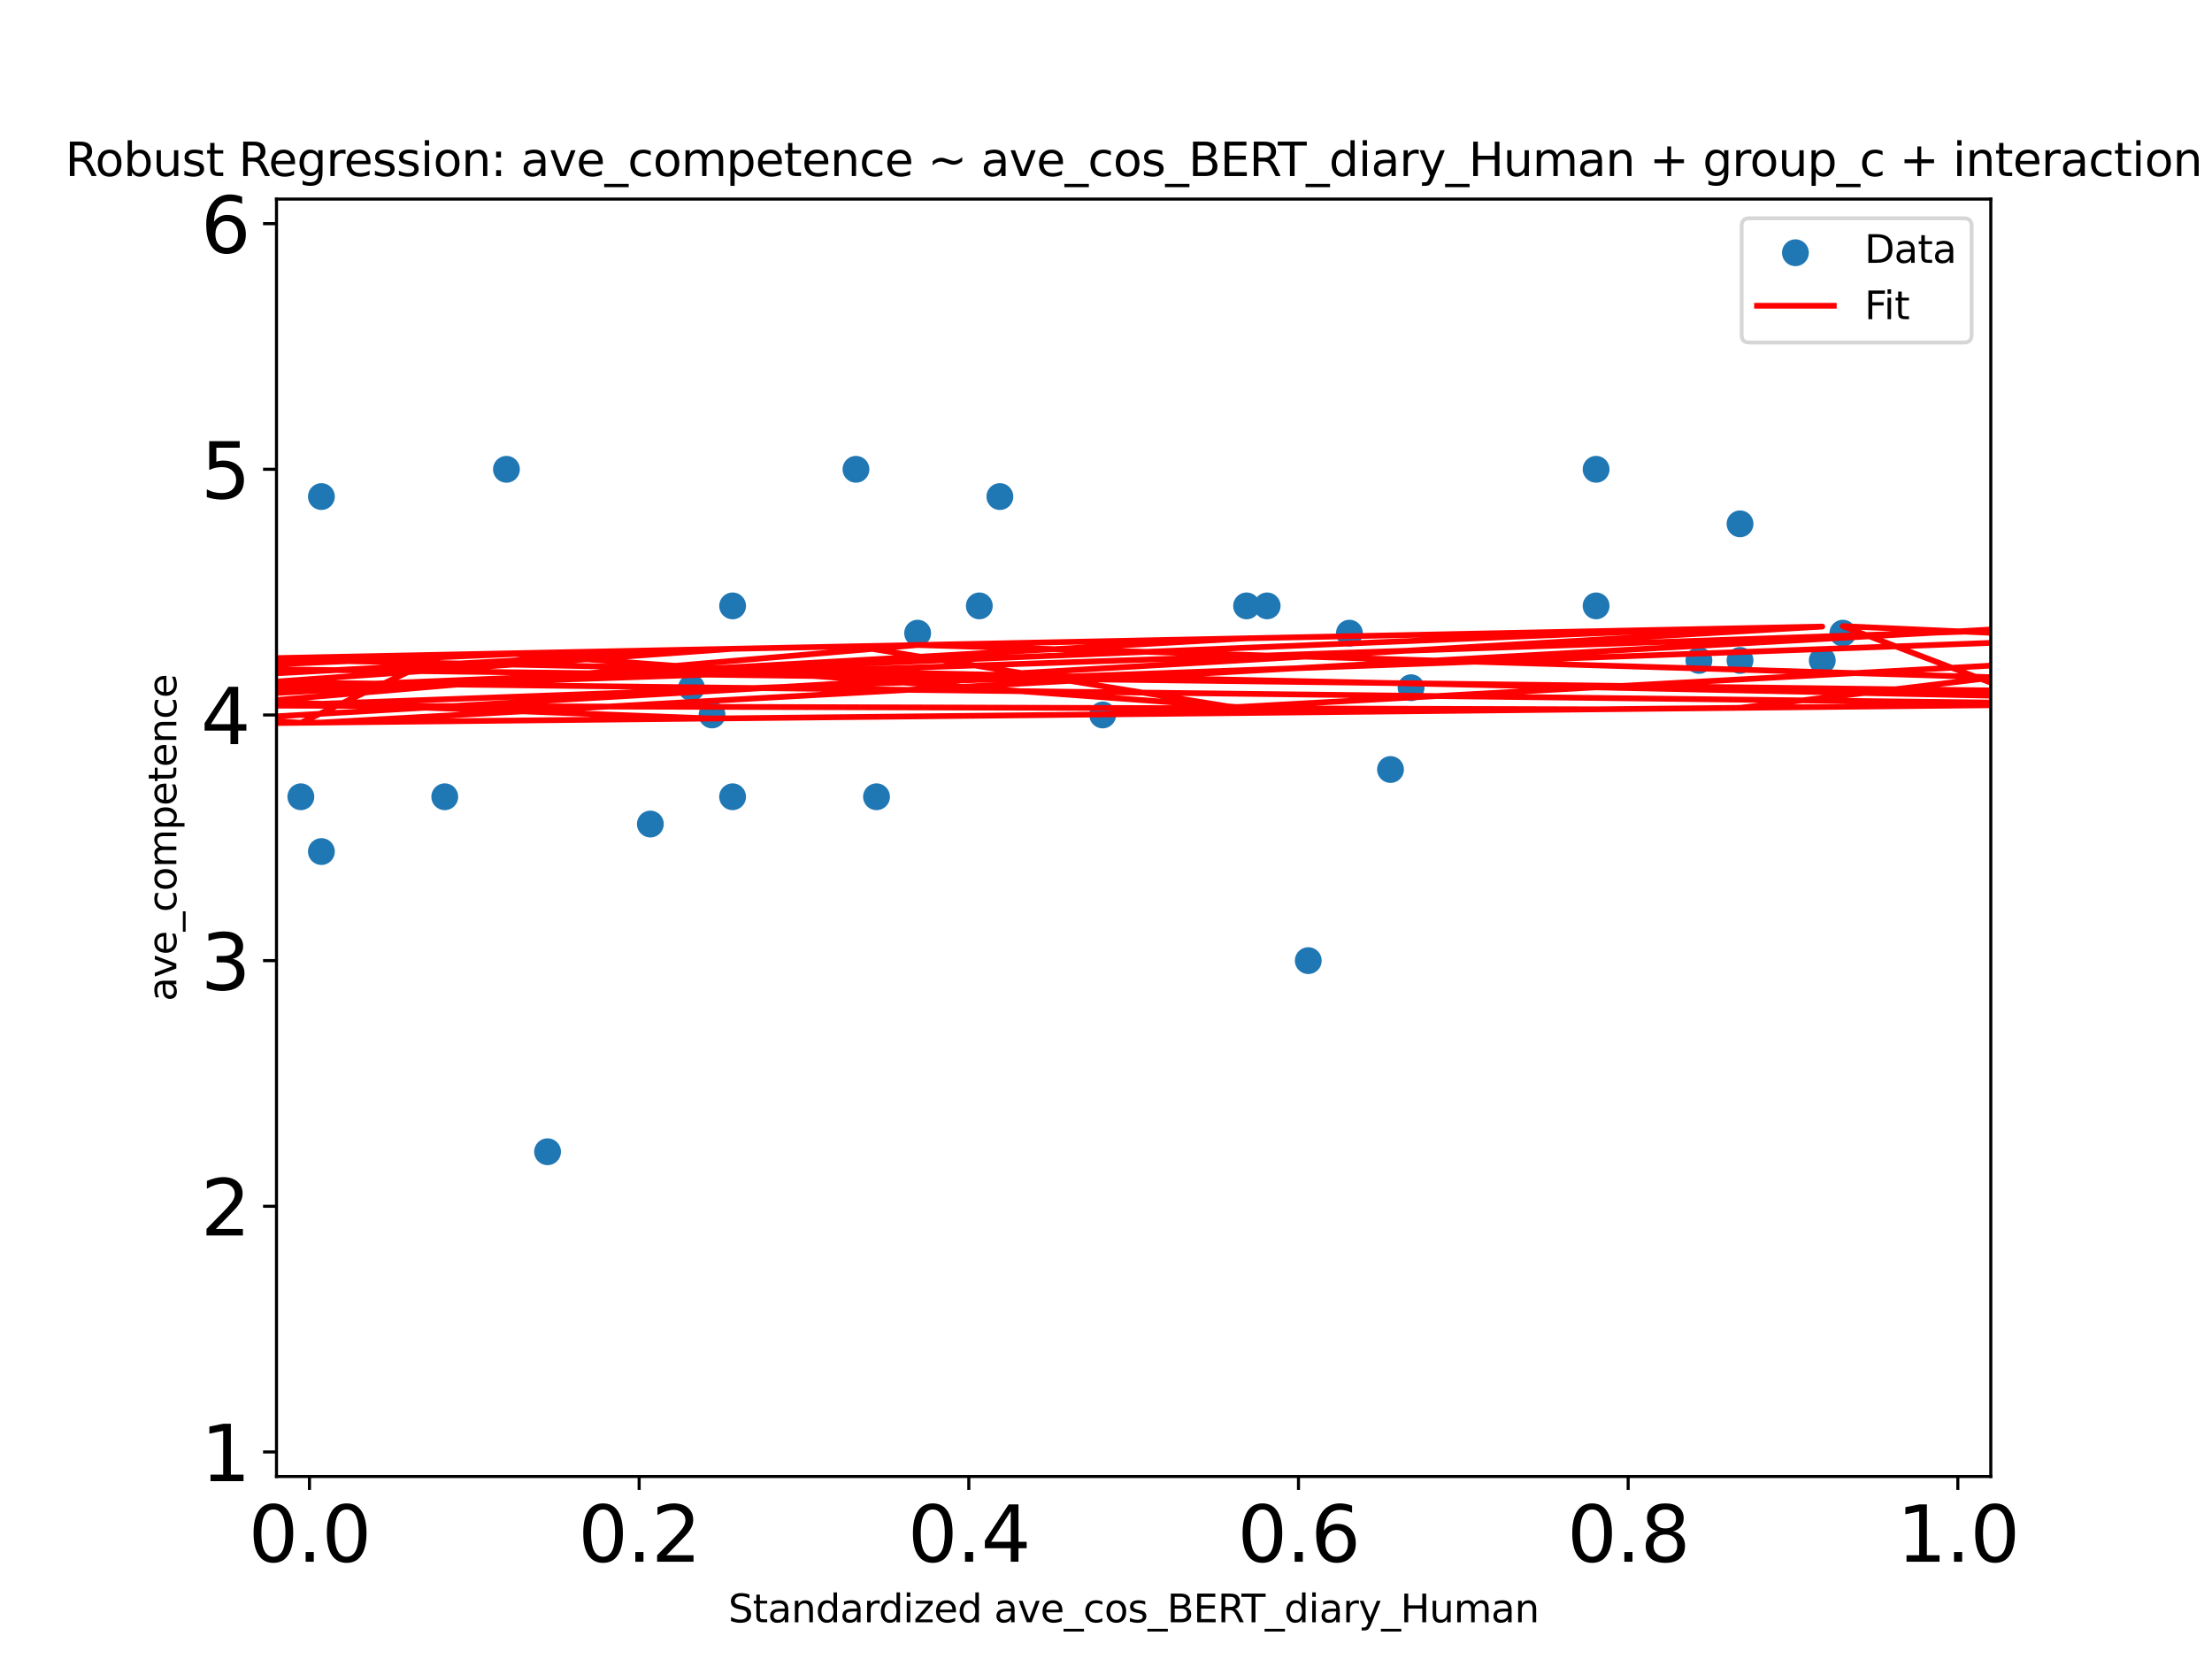 <?xml version="1.0" encoding="utf-8" standalone="no"?>
<!DOCTYPE svg PUBLIC "-//W3C//DTD SVG 1.1//EN"
  "http://www.w3.org/Graphics/SVG/1.1/DTD/svg11.dtd">
<svg xmlns:xlink="http://www.w3.org/1999/xlink" width="576pt" height="432pt" viewBox="0 0 576 432" xmlns="http://www.w3.org/2000/svg" version="1.1">
 <defs>
  <style type="text/css">*{stroke-linejoin: round; stroke-linecap: butt}</style>
 </defs>
 <g id="figure_1">
  <g id="patch_1">
   <path d="M 0 432 
L 576 432 
L 576 0 
L 0 0 
z
" style="fill: #ffffff"/>
  </g>
  <g id="axes_1">
   <g id="patch_2">
    <path d="M 72 384.48 
L 518.4 384.48 
L 518.4 51.84 
L 72 51.84 
z
" style="fill: #ffffff"/>
   </g>
   <g id="PathCollection_1">
    <defs>
     <path id="m438f2b29ac" d="M 0 3 
C 0.796 3 1.559 2.684 2.121 2.121 
C 2.684 1.559 3 0.796 3 0 
C 3 -0.796 2.684 -1.559 2.121 -2.121 
C 1.559 -2.684 0.796 -3 0 -3 
C -0.796 -3 -1.559 -2.684 -2.121 -2.121 
C -2.684 -1.559 -3 -0.796 -3 0 
C -3 0.796 -2.684 1.559 -2.121 2.121 
C -1.559 2.684 -0.796 3 0 3 
z
" style="stroke: #1f77b4"/>
    </defs>
    <g clip-path="url(#pd51f5cc8e8)">
     <use xlink:href="#m438f2b29ac" x="324.61" y="157.773" style="fill: #1f77b4; stroke: #1f77b4"/>
     <use xlink:href="#m438f2b29ac" x="-1" y="217.954" style="fill: #1f77b4; stroke: #1f77b4"/>
     <use xlink:href="#m438f2b29ac" x="-1" y="160.575" style="fill: #1f77b4; stroke: #1f77b4"/>
     <use xlink:href="#m438f2b29ac" x="635.125" y="193.276" style="fill: #1f77b4; stroke: #1f77b4"/>
     <use xlink:href="#m438f2b29ac" x="699.37" y="164.874" style="fill: #1f77b4; stroke: #1f77b4"/>
     <use xlink:href="#m438f2b29ac" x="238.951" y="164.874" style="fill: #1f77b4; stroke: #1f77b4"/>
     <use xlink:href="#m438f2b29ac" x="-1" y="227.201" style="fill: #1f77b4; stroke: #1f77b4"/>
     <use xlink:href="#m438f2b29ac" x="-1" y="228.356" style="fill: #1f77b4; stroke: #1f77b4"/>
     <use xlink:href="#m438f2b29ac" x="362.086" y="200.377" style="fill: #1f77b4; stroke: #1f77b4"/>
     <use xlink:href="#m438f2b29ac" x="-1" y="221.913" style="fill: #1f77b4; stroke: #1f77b4"/>
     <use xlink:href="#m438f2b29ac" x="-1" y="177.745" style="fill: #1f77b4; stroke: #1f77b4"/>
     <use xlink:href="#m438f2b29ac" x="51.571" y="164.81" style="fill: #1f77b4; stroke: #1f77b4"/>
     <use xlink:href="#m438f2b29ac" x="185.414" y="186.175" style="fill: #1f77b4; stroke: #1f77b4"/>
     <use xlink:href="#m438f2b29ac" x="-1" y="164.823" style="fill: #1f77b4; stroke: #1f77b4"/>
     <use xlink:href="#m438f2b29ac" x="-1" y="157.152" style="fill: #1f77b4; stroke: #1f77b4"/>
     <use xlink:href="#m438f2b29ac" x="549.466" y="186.175" style="fill: #1f77b4; stroke: #1f77b4"/>
     <use xlink:href="#m438f2b29ac" x="565.527" y="143.508" style="fill: #1f77b4; stroke: #1f77b4"/>
     <use xlink:href="#m438f2b29ac" x="83.693" y="221.742" style="fill: #1f77b4; stroke: #1f77b4"/>
     <use xlink:href="#m438f2b29ac" x="597.649" y="129.307" style="fill: #1f77b4; stroke: #1f77b4"/>
     <use xlink:href="#m438f2b29ac" x="62.278" y="342.516" style="fill: #1f77b4; stroke: #1f77b4"/>
     <use xlink:href="#m438f2b29ac" x="180.06" y="179.075" style="fill: #1f77b4; stroke: #1f77b4"/>
     <use xlink:href="#m438f2b29ac" x="131.877" y="122.206" style="fill: #1f77b4; stroke: #1f77b4"/>
     <use xlink:href="#m438f2b29ac" x="340.671" y="250.145" style="fill: #1f77b4; stroke: #1f77b4"/>
     <use xlink:href="#m438f2b29ac" x="35.51" y="207.477" style="fill: #1f77b4; stroke: #1f77b4"/>
     <use xlink:href="#m438f2b29ac" x="474.514" y="171.974" style="fill: #1f77b4; stroke: #1f77b4"/>
     <use xlink:href="#m438f2b29ac" x="-1" y="140.384" style="fill: #1f77b4; stroke: #1f77b4"/>
     <use xlink:href="#m438f2b29ac" x="-1" y="185.147" style="fill: #1f77b4; stroke: #1f77b4"/>
     <use xlink:href="#m438f2b29ac" x="688.662" y="143.508" style="fill: #1f77b4; stroke: #1f77b4"/>
     <use xlink:href="#m438f2b29ac" x="635.125" y="264.346" style="fill: #1f77b4; stroke: #1f77b4"/>
     <use xlink:href="#m438f2b29ac" x="24.802" y="143.508" style="fill: #1f77b4; stroke: #1f77b4"/>
     <use xlink:href="#m438f2b29ac" x="-1" y="146.506" style="fill: #1f77b4; stroke: #1f77b4"/>
     <use xlink:href="#m438f2b29ac" x="-1" y="162.14" style="fill: #1f77b4; stroke: #1f77b4"/>
     <use xlink:href="#m438f2b29ac" x="260.366" y="129.307" style="fill: #1f77b4; stroke: #1f77b4"/>
     <use xlink:href="#m438f2b29ac" x="228.243" y="207.477" style="fill: #1f77b4; stroke: #1f77b4"/>
     <use xlink:href="#m438f2b29ac" x="329.964" y="157.773" style="fill: #1f77b4; stroke: #1f77b4"/>
     <use xlink:href="#m438f2b29ac" x="222.89" y="122.206" style="fill: #1f77b4; stroke: #1f77b4"/>
     <use xlink:href="#m438f2b29ac" x="-1" y="129.82" style="fill: #1f77b4; stroke: #1f77b4"/>
     <use xlink:href="#m438f2b29ac" x="-1" y="146.505" style="fill: #1f77b4; stroke: #1f77b4"/>
     <use xlink:href="#m438f2b29ac" x="351.379" y="164.874" style="fill: #1f77b4; stroke: #1f77b4"/>
     <use xlink:href="#m438f2b29ac" x="-1" y="183.274" style="fill: #1f77b4; stroke: #1f77b4"/>
     <use xlink:href="#m438f2b29ac" x="-1" y="182.932" style="fill: #1f77b4; stroke: #1f77b4"/>
     <use xlink:href="#m438f2b29ac" x="442.392" y="171.974" style="fill: #1f77b4; stroke: #1f77b4"/>
     <use xlink:href="#m438f2b29ac" x="-1" y="195.497" style="fill: #1f77b4; stroke: #1f77b4"/>
     <use xlink:href="#m438f2b29ac" x="-1" y="180.598" style="fill: #1f77b4; stroke: #1f77b4"/>
     <use xlink:href="#m438f2b29ac" x="190.767" y="157.773" style="fill: #1f77b4; stroke: #1f77b4"/>
     <use xlink:href="#m438f2b29ac" x="-1" y="199.434" style="fill: #1f77b4; stroke: #1f77b4"/>
     <use xlink:href="#m438f2b29ac" x="-1" y="213.99" style="fill: #1f77b4; stroke: #1f77b4"/>
     <use xlink:href="#m438f2b29ac" x="838.566" y="150.608" style="fill: #1f77b4; stroke: #1f77b4"/>
     <use xlink:href="#m438f2b29ac" x="287.134" y="186.175" style="fill: #1f77b4; stroke: #1f77b4"/>
     <use xlink:href="#m438f2b29ac" x="870.689" y="271.446" style="fill: #1f77b4; stroke: #1f77b4"/>
     <use xlink:href="#m438f2b29ac" x="538.759" y="164.874" style="fill: #1f77b4; stroke: #1f77b4"/>
     <use xlink:href="#m438f2b29ac" x="-1" y="282.135" style="fill: #1f77b4; stroke: #1f77b4"/>
     <use xlink:href="#m438f2b29ac" x="-1" y="191.621" style="fill: #1f77b4; stroke: #1f77b4"/>
     <use xlink:href="#m438f2b29ac" x="661.894" y="171.974" style="fill: #1f77b4; stroke: #1f77b4"/>
     <use xlink:href="#m438f2b29ac" x="453.099" y="171.974" style="fill: #1f77b4; stroke: #1f77b4"/>
     <use xlink:href="#m438f2b29ac" x="-1" y="161.677" style="fill: #1f77b4; stroke: #1f77b4"/>
     <use xlink:href="#m438f2b29ac" x="-1" y="199.492" style="fill: #1f77b4; stroke: #1f77b4"/>
     <use xlink:href="#m438f2b29ac" x="859.981" y="285.712" style="fill: #1f77b4; stroke: #1f77b4"/>
     <use xlink:href="#m438f2b29ac" x="479.868" y="164.874" style="fill: #1f77b4; stroke: #1f77b4"/>
     <use xlink:href="#m438f2b29ac" x="533.405" y="200.377" style="fill: #1f77b4; stroke: #1f77b4"/>
     <use xlink:href="#m438f2b29ac" x="-1" y="186.341" style="fill: #1f77b4; stroke: #1f77b4"/>
     <use xlink:href="#m438f2b29ac" x="-1" y="233.638" style="fill: #1f77b4; stroke: #1f77b4"/>
     <use xlink:href="#m438f2b29ac" x="586.942" y="299.913" style="fill: #1f77b4; stroke: #1f77b4"/>
     <use xlink:href="#m438f2b29ac" x="619.064" y="143.508" style="fill: #1f77b4; stroke: #1f77b4"/>
     <use xlink:href="#m438f2b29ac" x="619.064" y="171.974" style="fill: #1f77b4; stroke: #1f77b4"/>
     <use xlink:href="#m438f2b29ac" x="811.798" y="122.206" style="fill: #1f77b4; stroke: #1f77b4"/>
     <use xlink:href="#m438f2b29ac" x="190.767" y="207.477" style="fill: #1f77b4; stroke: #1f77b4"/>
     <use xlink:href="#m438f2b29ac" x="255.012" y="157.773" style="fill: #1f77b4; stroke: #1f77b4"/>
     <use xlink:href="#m438f2b29ac" x="415.623" y="122.206" style="fill: #1f77b4; stroke: #1f77b4"/>
     <use xlink:href="#m438f2b29ac" x="-1" y="159.299" style="fill: #1f77b4; stroke: #1f77b4"/>
     <use xlink:href="#m438f2b29ac" x="-1" y="177.989" style="fill: #1f77b4; stroke: #1f77b4"/>
     <use xlink:href="#m438f2b29ac" x="415.623" y="157.773" style="fill: #1f77b4; stroke: #1f77b4"/>
     <use xlink:href="#m438f2b29ac" x="46.217" y="186.175" style="fill: #1f77b4; stroke: #1f77b4"/>
     <use xlink:href="#m438f2b29ac" x="115.815" y="207.477" style="fill: #1f77b4; stroke: #1f77b4"/>
     <use xlink:href="#m438f2b29ac" x="78.34" y="207.477" style="fill: #1f77b4; stroke: #1f77b4"/>
     <use xlink:href="#m438f2b29ac" x="-1" y="179.012" style="fill: #1f77b4; stroke: #1f77b4"/>
     <use xlink:href="#m438f2b29ac" x="-1" y="269.711" style="fill: #1f77b4; stroke: #1f77b4"/>
     <use xlink:href="#m438f2b29ac" x="142.584" y="299.913" style="fill: #1f77b4; stroke: #1f77b4"/>
     <use xlink:href="#m438f2b29ac" x="367.44" y="179.075" style="fill: #1f77b4; stroke: #1f77b4"/>
     <use xlink:href="#m438f2b29ac" x="-1" y="166.897" style="fill: #1f77b4; stroke: #1f77b4"/>
     <use xlink:href="#m438f2b29ac" x="-1" y="247.065" style="fill: #1f77b4; stroke: #1f77b4"/>
     <use xlink:href="#m438f2b29ac" x="453.099" y="136.407" style="fill: #1f77b4; stroke: #1f77b4"/>
     <use xlink:href="#m438f2b29ac" x="169.353" y="214.578" style="fill: #1f77b4; stroke: #1f77b4"/>
     <use xlink:href="#m438f2b29ac" x="-1" y="218.936" style="fill: #1f77b4; stroke: #1f77b4"/>
     <use xlink:href="#m438f2b29ac" x="-1" y="175.304" style="fill: #1f77b4; stroke: #1f77b4"/>
     <use xlink:href="#m438f2b29ac" x="35.51" y="171.974" style="fill: #1f77b4; stroke: #1f77b4"/>
     <use xlink:href="#m438f2b29ac" x="-1" y="178.892" style="fill: #1f77b4; stroke: #1f77b4"/>
     <use xlink:href="#m438f2b29ac" x="-1" y="177.159" style="fill: #1f77b4; stroke: #1f77b4"/>
     <use xlink:href="#m438f2b29ac" x="24.802" y="171.974" style="fill: #1f77b4; stroke: #1f77b4"/>
     <use xlink:href="#m438f2b29ac" x="-1" y="175.313" style="fill: #1f77b4; stroke: #1f77b4"/>
     <use xlink:href="#m438f2b29ac" x="-1" y="146.181" style="fill: #1f77b4; stroke: #1f77b4"/>
     <use xlink:href="#m438f2b29ac" x="83.693" y="129.307" style="fill: #1f77b4; stroke: #1f77b4"/>
     <use xlink:href="#m438f2b29ac" x="-1" y="128.719" style="fill: #1f77b4; stroke: #1f77b4"/>
    </g>
   </g>
   <g id="matplotlib.axis_1">
    <g id="xtick_1">
     <g id="line2d_1">
      <defs>
       <path id="mfbc48f56ea" d="M 0 0 
L 0 3.5 
" style="stroke: #000000; stroke-width: 0.8"/>
      </defs>
      <g>
       <use xlink:href="#mfbc48f56ea" x="80.585" y="384.48" style="stroke: #000000; stroke-width: 0.8"/>
      </g>
     </g>
     <g id="text_1">
      <!-- 0.0 -->
      <g transform="translate(64.681 406.677) scale(0.2 -0.2)">
       <defs>
        <path id="DejaVuSans-30" d="M 2034 4250 
Q 1547 4250 1301 3770 
Q 1056 3291 1056 2328 
Q 1056 1369 1301 889 
Q 1547 409 2034 409 
Q 2525 409 2770 889 
Q 3016 1369 3016 2328 
Q 3016 3291 2770 3770 
Q 2525 4250 2034 4250 
z
M 2034 4750 
Q 2819 4750 3233 4129 
Q 3647 3509 3647 2328 
Q 3647 1150 3233 529 
Q 2819 -91 2034 -91 
Q 1250 -91 836 529 
Q 422 1150 422 2328 
Q 422 3509 836 4129 
Q 1250 4750 2034 4750 
z
" transform="scale(0.016)"/>
        <path id="DejaVuSans-2e" d="M 684 794 
L 1344 794 
L 1344 0 
L 684 0 
L 684 794 
z
" transform="scale(0.016)"/>
       </defs>
       <use xlink:href="#DejaVuSans-30"/>
       <use xlink:href="#DejaVuSans-2e" x="63.623"/>
       <use xlink:href="#DejaVuSans-30" x="95.41"/>
      </g>
     </g>
    </g>
    <g id="xtick_2">
     <g id="line2d_2">
      <g>
       <use xlink:href="#mfbc48f56ea" x="166.431" y="384.48" style="stroke: #000000; stroke-width: 0.8"/>
      </g>
     </g>
     <g id="text_2">
      <!-- 0.2 -->
      <g transform="translate(150.528 406.677) scale(0.2 -0.2)">
       <defs>
        <path id="DejaVuSans-32" d="M 1228 531 
L 3431 531 
L 3431 0 
L 469 0 
L 469 531 
Q 828 903 1448 1529 
Q 2069 2156 2228 2338 
Q 2531 2678 2651 2914 
Q 2772 3150 2772 3378 
Q 2772 3750 2511 3984 
Q 2250 4219 1831 4219 
Q 1534 4219 1204 4116 
Q 875 4013 500 3803 
L 500 4441 
Q 881 4594 1212 4672 
Q 1544 4750 1819 4750 
Q 2544 4750 2975 4387 
Q 3406 4025 3406 3419 
Q 3406 3131 3298 2873 
Q 3191 2616 2906 2266 
Q 2828 2175 2409 1742 
Q 1991 1309 1228 531 
z
" transform="scale(0.016)"/>
       </defs>
       <use xlink:href="#DejaVuSans-30"/>
       <use xlink:href="#DejaVuSans-2e" x="63.623"/>
       <use xlink:href="#DejaVuSans-32" x="95.41"/>
      </g>
     </g>
    </g>
    <g id="xtick_3">
     <g id="line2d_3">
      <g>
       <use xlink:href="#mfbc48f56ea" x="252.277" y="384.48" style="stroke: #000000; stroke-width: 0.8"/>
      </g>
     </g>
     <g id="text_3">
      <!-- 0.4 -->
      <g transform="translate(236.374 406.677) scale(0.2 -0.2)">
       <defs>
        <path id="DejaVuSans-34" d="M 2419 4116 
L 825 1625 
L 2419 1625 
L 2419 4116 
z
M 2253 4666 
L 3047 4666 
L 3047 1625 
L 3713 1625 
L 3713 1100 
L 3047 1100 
L 3047 0 
L 2419 0 
L 2419 1100 
L 313 1100 
L 313 1709 
L 2253 4666 
z
" transform="scale(0.016)"/>
       </defs>
       <use xlink:href="#DejaVuSans-30"/>
       <use xlink:href="#DejaVuSans-2e" x="63.623"/>
       <use xlink:href="#DejaVuSans-34" x="95.41"/>
      </g>
     </g>
    </g>
    <g id="xtick_4">
     <g id="line2d_4">
      <g>
       <use xlink:href="#mfbc48f56ea" x="338.123" y="384.48" style="stroke: #000000; stroke-width: 0.8"/>
      </g>
     </g>
     <g id="text_4">
      <!-- 0.6 -->
      <g transform="translate(322.22 406.677) scale(0.2 -0.2)">
       <defs>
        <path id="DejaVuSans-36" d="M 2113 2584 
Q 1688 2584 1439 2293 
Q 1191 2003 1191 1497 
Q 1191 994 1439 701 
Q 1688 409 2113 409 
Q 2538 409 2786 701 
Q 3034 994 3034 1497 
Q 3034 2003 2786 2293 
Q 2538 2584 2113 2584 
z
M 3366 4563 
L 3366 3988 
Q 3128 4100 2886 4159 
Q 2644 4219 2406 4219 
Q 1781 4219 1451 3797 
Q 1122 3375 1075 2522 
Q 1259 2794 1537 2939 
Q 1816 3084 2150 3084 
Q 2853 3084 3261 2657 
Q 3669 2231 3669 1497 
Q 3669 778 3244 343 
Q 2819 -91 2113 -91 
Q 1303 -91 875 529 
Q 447 1150 447 2328 
Q 447 3434 972 4092 
Q 1497 4750 2381 4750 
Q 2619 4750 2861 4703 
Q 3103 4656 3366 4563 
z
" transform="scale(0.016)"/>
       </defs>
       <use xlink:href="#DejaVuSans-30"/>
       <use xlink:href="#DejaVuSans-2e" x="63.623"/>
       <use xlink:href="#DejaVuSans-36" x="95.41"/>
      </g>
     </g>
    </g>
    <g id="xtick_5">
     <g id="line2d_5">
      <g>
       <use xlink:href="#mfbc48f56ea" x="423.969" y="384.48" style="stroke: #000000; stroke-width: 0.8"/>
      </g>
     </g>
     <g id="text_5">
      <!-- 0.8 -->
      <g transform="translate(408.066 406.677) scale(0.2 -0.2)">
       <defs>
        <path id="DejaVuSans-38" d="M 2034 2216 
Q 1584 2216 1326 1975 
Q 1069 1734 1069 1313 
Q 1069 891 1326 650 
Q 1584 409 2034 409 
Q 2484 409 2743 651 
Q 3003 894 3003 1313 
Q 3003 1734 2745 1975 
Q 2488 2216 2034 2216 
z
M 1403 2484 
Q 997 2584 770 2862 
Q 544 3141 544 3541 
Q 544 4100 942 4425 
Q 1341 4750 2034 4750 
Q 2731 4750 3128 4425 
Q 3525 4100 3525 3541 
Q 3525 3141 3298 2862 
Q 3072 2584 2669 2484 
Q 3125 2378 3379 2068 
Q 3634 1759 3634 1313 
Q 3634 634 3220 271 
Q 2806 -91 2034 -91 
Q 1263 -91 848 271 
Q 434 634 434 1313 
Q 434 1759 690 2068 
Q 947 2378 1403 2484 
z
M 1172 3481 
Q 1172 3119 1398 2916 
Q 1625 2713 2034 2713 
Q 2441 2713 2670 2916 
Q 2900 3119 2900 3481 
Q 2900 3844 2670 4047 
Q 2441 4250 2034 4250 
Q 1625 4250 1398 4047 
Q 1172 3844 1172 3481 
z
" transform="scale(0.016)"/>
       </defs>
       <use xlink:href="#DejaVuSans-30"/>
       <use xlink:href="#DejaVuSans-2e" x="63.623"/>
       <use xlink:href="#DejaVuSans-38" x="95.41"/>
      </g>
     </g>
    </g>
    <g id="xtick_6">
     <g id="line2d_6">
      <g>
       <use xlink:href="#mfbc48f56ea" x="509.815" y="384.48" style="stroke: #000000; stroke-width: 0.8"/>
      </g>
     </g>
     <g id="text_6">
      <!-- 1.0 -->
      <g transform="translate(493.912 406.677) scale(0.2 -0.2)">
       <defs>
        <path id="DejaVuSans-31" d="M 794 531 
L 1825 531 
L 1825 4091 
L 703 3866 
L 703 4441 
L 1819 4666 
L 2450 4666 
L 2450 531 
L 3481 531 
L 3481 0 
L 794 0 
L 794 531 
z
" transform="scale(0.016)"/>
       </defs>
       <use xlink:href="#DejaVuSans-31"/>
       <use xlink:href="#DejaVuSans-2e" x="63.623"/>
       <use xlink:href="#DejaVuSans-30" x="95.41"/>
      </g>
     </g>
    </g>
    <g id="text_7">
     <!-- Standardized ave_cos_BERT_diary_Human -->
     <g transform="translate(189.656 422.435) scale(0.1 -0.1)">
      <defs>
       <path id="DejaVuSans-53" d="M 3425 4513 
L 3425 3897 
Q 3066 4069 2747 4153 
Q 2428 4238 2131 4238 
Q 1616 4238 1336 4038 
Q 1056 3838 1056 3469 
Q 1056 3159 1242 3001 
Q 1428 2844 1947 2747 
L 2328 2669 
Q 3034 2534 3370 2195 
Q 3706 1856 3706 1288 
Q 3706 609 3251 259 
Q 2797 -91 1919 -91 
Q 1588 -91 1214 -16 
Q 841 59 441 206 
L 441 856 
Q 825 641 1194 531 
Q 1563 422 1919 422 
Q 2459 422 2753 634 
Q 3047 847 3047 1241 
Q 3047 1584 2836 1778 
Q 2625 1972 2144 2069 
L 1759 2144 
Q 1053 2284 737 2584 
Q 422 2884 422 3419 
Q 422 4038 858 4394 
Q 1294 4750 2059 4750 
Q 2388 4750 2728 4690 
Q 3069 4631 3425 4513 
z
" transform="scale(0.016)"/>
       <path id="DejaVuSans-74" d="M 1172 4494 
L 1172 3500 
L 2356 3500 
L 2356 3053 
L 1172 3053 
L 1172 1153 
Q 1172 725 1289 603 
Q 1406 481 1766 481 
L 2356 481 
L 2356 0 
L 1766 0 
Q 1100 0 847 248 
Q 594 497 594 1153 
L 594 3053 
L 172 3053 
L 172 3500 
L 594 3500 
L 594 4494 
L 1172 4494 
z
" transform="scale(0.016)"/>
       <path id="DejaVuSans-61" d="M 2194 1759 
Q 1497 1759 1228 1600 
Q 959 1441 959 1056 
Q 959 750 1161 570 
Q 1363 391 1709 391 
Q 2188 391 2477 730 
Q 2766 1069 2766 1631 
L 2766 1759 
L 2194 1759 
z
M 3341 1997 
L 3341 0 
L 2766 0 
L 2766 531 
Q 2569 213 2275 61 
Q 1981 -91 1556 -91 
Q 1019 -91 701 211 
Q 384 513 384 1019 
Q 384 1609 779 1909 
Q 1175 2209 1959 2209 
L 2766 2209 
L 2766 2266 
Q 2766 2663 2505 2880 
Q 2244 3097 1772 3097 
Q 1472 3097 1187 3025 
Q 903 2953 641 2809 
L 641 3341 
Q 956 3463 1253 3523 
Q 1550 3584 1831 3584 
Q 2591 3584 2966 3190 
Q 3341 2797 3341 1997 
z
" transform="scale(0.016)"/>
       <path id="DejaVuSans-6e" d="M 3513 2113 
L 3513 0 
L 2938 0 
L 2938 2094 
Q 2938 2591 2744 2837 
Q 2550 3084 2163 3084 
Q 1697 3084 1428 2787 
Q 1159 2491 1159 1978 
L 1159 0 
L 581 0 
L 581 3500 
L 1159 3500 
L 1159 2956 
Q 1366 3272 1645 3428 
Q 1925 3584 2291 3584 
Q 2894 3584 3203 3211 
Q 3513 2838 3513 2113 
z
" transform="scale(0.016)"/>
       <path id="DejaVuSans-64" d="M 2906 2969 
L 2906 4863 
L 3481 4863 
L 3481 0 
L 2906 0 
L 2906 525 
Q 2725 213 2448 61 
Q 2172 -91 1784 -91 
Q 1150 -91 751 415 
Q 353 922 353 1747 
Q 353 2572 751 3078 
Q 1150 3584 1784 3584 
Q 2172 3584 2448 3432 
Q 2725 3281 2906 2969 
z
M 947 1747 
Q 947 1113 1208 752 
Q 1469 391 1925 391 
Q 2381 391 2643 752 
Q 2906 1113 2906 1747 
Q 2906 2381 2643 2742 
Q 2381 3103 1925 3103 
Q 1469 3103 1208 2742 
Q 947 2381 947 1747 
z
" transform="scale(0.016)"/>
       <path id="DejaVuSans-72" d="M 2631 2963 
Q 2534 3019 2420 3045 
Q 2306 3072 2169 3072 
Q 1681 3072 1420 2755 
Q 1159 2438 1159 1844 
L 1159 0 
L 581 0 
L 581 3500 
L 1159 3500 
L 1159 2956 
Q 1341 3275 1631 3429 
Q 1922 3584 2338 3584 
Q 2397 3584 2469 3576 
Q 2541 3569 2628 3553 
L 2631 2963 
z
" transform="scale(0.016)"/>
       <path id="DejaVuSans-69" d="M 603 3500 
L 1178 3500 
L 1178 0 
L 603 0 
L 603 3500 
z
M 603 4863 
L 1178 4863 
L 1178 4134 
L 603 4134 
L 603 4863 
z
" transform="scale(0.016)"/>
       <path id="DejaVuSans-7a" d="M 353 3500 
L 3084 3500 
L 3084 2975 
L 922 459 
L 3084 459 
L 3084 0 
L 275 0 
L 275 525 
L 2438 3041 
L 353 3041 
L 353 3500 
z
" transform="scale(0.016)"/>
       <path id="DejaVuSans-65" d="M 3597 1894 
L 3597 1613 
L 953 1613 
Q 991 1019 1311 708 
Q 1631 397 2203 397 
Q 2534 397 2845 478 
Q 3156 559 3463 722 
L 3463 178 
Q 3153 47 2828 -22 
Q 2503 -91 2169 -91 
Q 1331 -91 842 396 
Q 353 884 353 1716 
Q 353 2575 817 3079 
Q 1281 3584 2069 3584 
Q 2775 3584 3186 3129 
Q 3597 2675 3597 1894 
z
M 3022 2063 
Q 3016 2534 2758 2815 
Q 2500 3097 2075 3097 
Q 1594 3097 1305 2825 
Q 1016 2553 972 2059 
L 3022 2063 
z
" transform="scale(0.016)"/>
       <path id="DejaVuSans-20" transform="scale(0.016)"/>
       <path id="DejaVuSans-76" d="M 191 3500 
L 800 3500 
L 1894 563 
L 2988 3500 
L 3597 3500 
L 2284 0 
L 1503 0 
L 191 3500 
z
" transform="scale(0.016)"/>
       <path id="DejaVuSans-5f" d="M 3263 -1063 
L 3263 -1509 
L -63 -1509 
L -63 -1063 
L 3263 -1063 
z
" transform="scale(0.016)"/>
       <path id="DejaVuSans-63" d="M 3122 3366 
L 3122 2828 
Q 2878 2963 2633 3030 
Q 2388 3097 2138 3097 
Q 1578 3097 1268 2742 
Q 959 2388 959 1747 
Q 959 1106 1268 751 
Q 1578 397 2138 397 
Q 2388 397 2633 464 
Q 2878 531 3122 666 
L 3122 134 
Q 2881 22 2623 -34 
Q 2366 -91 2075 -91 
Q 1284 -91 818 406 
Q 353 903 353 1747 
Q 353 2603 823 3093 
Q 1294 3584 2113 3584 
Q 2378 3584 2631 3529 
Q 2884 3475 3122 3366 
z
" transform="scale(0.016)"/>
       <path id="DejaVuSans-6f" d="M 1959 3097 
Q 1497 3097 1228 2736 
Q 959 2375 959 1747 
Q 959 1119 1226 758 
Q 1494 397 1959 397 
Q 2419 397 2687 759 
Q 2956 1122 2956 1747 
Q 2956 2369 2687 2733 
Q 2419 3097 1959 3097 
z
M 1959 3584 
Q 2709 3584 3137 3096 
Q 3566 2609 3566 1747 
Q 3566 888 3137 398 
Q 2709 -91 1959 -91 
Q 1206 -91 779 398 
Q 353 888 353 1747 
Q 353 2609 779 3096 
Q 1206 3584 1959 3584 
z
" transform="scale(0.016)"/>
       <path id="DejaVuSans-73" d="M 2834 3397 
L 2834 2853 
Q 2591 2978 2328 3040 
Q 2066 3103 1784 3103 
Q 1356 3103 1142 2972 
Q 928 2841 928 2578 
Q 928 2378 1081 2264 
Q 1234 2150 1697 2047 
L 1894 2003 
Q 2506 1872 2764 1633 
Q 3022 1394 3022 966 
Q 3022 478 2636 193 
Q 2250 -91 1575 -91 
Q 1294 -91 989 -36 
Q 684 19 347 128 
L 347 722 
Q 666 556 975 473 
Q 1284 391 1588 391 
Q 1994 391 2212 530 
Q 2431 669 2431 922 
Q 2431 1156 2273 1281 
Q 2116 1406 1581 1522 
L 1381 1569 
Q 847 1681 609 1914 
Q 372 2147 372 2553 
Q 372 3047 722 3315 
Q 1072 3584 1716 3584 
Q 2034 3584 2315 3537 
Q 2597 3491 2834 3397 
z
" transform="scale(0.016)"/>
       <path id="DejaVuSans-42" d="M 1259 2228 
L 1259 519 
L 2272 519 
Q 2781 519 3026 730 
Q 3272 941 3272 1375 
Q 3272 1813 3026 2020 
Q 2781 2228 2272 2228 
L 1259 2228 
z
M 1259 4147 
L 1259 2741 
L 2194 2741 
Q 2656 2741 2882 2914 
Q 3109 3088 3109 3444 
Q 3109 3797 2882 3972 
Q 2656 4147 2194 4147 
L 1259 4147 
z
M 628 4666 
L 2241 4666 
Q 2963 4666 3353 4366 
Q 3744 4066 3744 3513 
Q 3744 3084 3544 2831 
Q 3344 2578 2956 2516 
Q 3422 2416 3680 2098 
Q 3938 1781 3938 1306 
Q 3938 681 3513 340 
Q 3088 0 2303 0 
L 628 0 
L 628 4666 
z
" transform="scale(0.016)"/>
       <path id="DejaVuSans-45" d="M 628 4666 
L 3578 4666 
L 3578 4134 
L 1259 4134 
L 1259 2753 
L 3481 2753 
L 3481 2222 
L 1259 2222 
L 1259 531 
L 3634 531 
L 3634 0 
L 628 0 
L 628 4666 
z
" transform="scale(0.016)"/>
       <path id="DejaVuSans-52" d="M 2841 2188 
Q 3044 2119 3236 1894 
Q 3428 1669 3622 1275 
L 4263 0 
L 3584 0 
L 2988 1197 
Q 2756 1666 2539 1819 
Q 2322 1972 1947 1972 
L 1259 1972 
L 1259 0 
L 628 0 
L 628 4666 
L 2053 4666 
Q 2853 4666 3247 4331 
Q 3641 3997 3641 3322 
Q 3641 2881 3436 2590 
Q 3231 2300 2841 2188 
z
M 1259 4147 
L 1259 2491 
L 2053 2491 
Q 2509 2491 2742 2702 
Q 2975 2913 2975 3322 
Q 2975 3731 2742 3939 
Q 2509 4147 2053 4147 
L 1259 4147 
z
" transform="scale(0.016)"/>
       <path id="DejaVuSans-54" d="M -19 4666 
L 3928 4666 
L 3928 4134 
L 2272 4134 
L 2272 0 
L 1638 0 
L 1638 4134 
L -19 4134 
L -19 4666 
z
" transform="scale(0.016)"/>
       <path id="DejaVuSans-79" d="M 2059 -325 
Q 1816 -950 1584 -1140 
Q 1353 -1331 966 -1331 
L 506 -1331 
L 506 -850 
L 844 -850 
Q 1081 -850 1212 -737 
Q 1344 -625 1503 -206 
L 1606 56 
L 191 3500 
L 800 3500 
L 1894 763 
L 2988 3500 
L 3597 3500 
L 2059 -325 
z
" transform="scale(0.016)"/>
       <path id="DejaVuSans-48" d="M 628 4666 
L 1259 4666 
L 1259 2753 
L 3553 2753 
L 3553 4666 
L 4184 4666 
L 4184 0 
L 3553 0 
L 3553 2222 
L 1259 2222 
L 1259 0 
L 628 0 
L 628 4666 
z
" transform="scale(0.016)"/>
       <path id="DejaVuSans-75" d="M 544 1381 
L 544 3500 
L 1119 3500 
L 1119 1403 
Q 1119 906 1312 657 
Q 1506 409 1894 409 
Q 2359 409 2629 706 
Q 2900 1003 2900 1516 
L 2900 3500 
L 3475 3500 
L 3475 0 
L 2900 0 
L 2900 538 
Q 2691 219 2414 64 
Q 2138 -91 1772 -91 
Q 1169 -91 856 284 
Q 544 659 544 1381 
z
M 1991 3584 
L 1991 3584 
z
" transform="scale(0.016)"/>
       <path id="DejaVuSans-6d" d="M 3328 2828 
Q 3544 3216 3844 3400 
Q 4144 3584 4550 3584 
Q 5097 3584 5394 3201 
Q 5691 2819 5691 2113 
L 5691 0 
L 5113 0 
L 5113 2094 
Q 5113 2597 4934 2840 
Q 4756 3084 4391 3084 
Q 3944 3084 3684 2787 
Q 3425 2491 3425 1978 
L 3425 0 
L 2847 0 
L 2847 2094 
Q 2847 2600 2669 2842 
Q 2491 3084 2119 3084 
Q 1678 3084 1418 2786 
Q 1159 2488 1159 1978 
L 1159 0 
L 581 0 
L 581 3500 
L 1159 3500 
L 1159 2956 
Q 1356 3278 1631 3431 
Q 1906 3584 2284 3584 
Q 2666 3584 2933 3390 
Q 3200 3197 3328 2828 
z
" transform="scale(0.016)"/>
      </defs>
      <use xlink:href="#DejaVuSans-53"/>
      <use xlink:href="#DejaVuSans-74" x="63.477"/>
      <use xlink:href="#DejaVuSans-61" x="102.686"/>
      <use xlink:href="#DejaVuSans-6e" x="163.965"/>
      <use xlink:href="#DejaVuSans-64" x="227.344"/>
      <use xlink:href="#DejaVuSans-61" x="290.82"/>
      <use xlink:href="#DejaVuSans-72" x="352.1"/>
      <use xlink:href="#DejaVuSans-64" x="391.463"/>
      <use xlink:href="#DejaVuSans-69" x="454.939"/>
      <use xlink:href="#DejaVuSans-7a" x="482.723"/>
      <use xlink:href="#DejaVuSans-65" x="535.213"/>
      <use xlink:href="#DejaVuSans-64" x="596.736"/>
      <use xlink:href="#DejaVuSans-20" x="660.213"/>
      <use xlink:href="#DejaVuSans-61" x="692"/>
      <use xlink:href="#DejaVuSans-76" x="753.279"/>
      <use xlink:href="#DejaVuSans-65" x="812.459"/>
      <use xlink:href="#DejaVuSans-5f" x="873.982"/>
      <use xlink:href="#DejaVuSans-63" x="923.982"/>
      <use xlink:href="#DejaVuSans-6f" x="978.963"/>
      <use xlink:href="#DejaVuSans-73" x="1040.145"/>
      <use xlink:href="#DejaVuSans-5f" x="1092.244"/>
      <use xlink:href="#DejaVuSans-42" x="1142.244"/>
      <use xlink:href="#DejaVuSans-45" x="1210.848"/>
      <use xlink:href="#DejaVuSans-52" x="1274.031"/>
      <use xlink:href="#DejaVuSans-54" x="1336.264"/>
      <use xlink:href="#DejaVuSans-5f" x="1397.348"/>
      <use xlink:href="#DejaVuSans-64" x="1447.348"/>
      <use xlink:href="#DejaVuSans-69" x="1510.824"/>
      <use xlink:href="#DejaVuSans-61" x="1538.607"/>
      <use xlink:href="#DejaVuSans-72" x="1599.887"/>
      <use xlink:href="#DejaVuSans-79" x="1641"/>
      <use xlink:href="#DejaVuSans-5f" x="1700.18"/>
      <use xlink:href="#DejaVuSans-48" x="1750.18"/>
      <use xlink:href="#DejaVuSans-75" x="1825.375"/>
      <use xlink:href="#DejaVuSans-6d" x="1888.754"/>
      <use xlink:href="#DejaVuSans-61" x="1986.166"/>
      <use xlink:href="#DejaVuSans-6e" x="2047.445"/>
     </g>
    </g>
   </g>
   <g id="matplotlib.axis_2">
    <g id="ytick_1">
     <g id="line2d_7">
      <defs>
       <path id="m631ec4099b" d="M 0 0 
L -3.5 0 
" style="stroke: #000000; stroke-width: 0.8"/>
      </defs>
      <g>
       <use xlink:href="#m631ec4099b" x="72" y="378.083" style="stroke: #000000; stroke-width: 0.8"/>
      </g>
     </g>
     <g id="text_8">
      <!-- 1 -->
      <g transform="translate(52.275 385.682) scale(0.2 -0.2)">
       <use xlink:href="#DejaVuSans-31"/>
      </g>
     </g>
    </g>
    <g id="ytick_2">
     <g id="line2d_8">
      <g>
       <use xlink:href="#m631ec4099b" x="72" y="314.114" style="stroke: #000000; stroke-width: 0.8"/>
      </g>
     </g>
     <g id="text_9">
      <!-- 2 -->
      <g transform="translate(52.275 321.712) scale(0.2 -0.2)">
       <use xlink:href="#DejaVuSans-32"/>
      </g>
     </g>
    </g>
    <g id="ytick_3">
     <g id="line2d_9">
      <g>
       <use xlink:href="#m631ec4099b" x="72" y="250.145" style="stroke: #000000; stroke-width: 0.8"/>
      </g>
     </g>
     <g id="text_10">
      <!-- 3 -->
      <g transform="translate(52.275 257.743) scale(0.2 -0.2)">
       <defs>
        <path id="DejaVuSans-33" d="M 2597 2516 
Q 3050 2419 3304 2112 
Q 3559 1806 3559 1356 
Q 3559 666 3084 287 
Q 2609 -91 1734 -91 
Q 1441 -91 1130 -33 
Q 819 25 488 141 
L 488 750 
Q 750 597 1062 519 
Q 1375 441 1716 441 
Q 2309 441 2620 675 
Q 2931 909 2931 1356 
Q 2931 1769 2642 2001 
Q 2353 2234 1838 2234 
L 1294 2234 
L 1294 2753 
L 1863 2753 
Q 2328 2753 2575 2939 
Q 2822 3125 2822 3475 
Q 2822 3834 2567 4026 
Q 2313 4219 1838 4219 
Q 1578 4219 1281 4162 
Q 984 4106 628 3988 
L 628 4550 
Q 988 4650 1302 4700 
Q 1616 4750 1894 4750 
Q 2613 4750 3031 4423 
Q 3450 4097 3450 3541 
Q 3450 3153 3228 2886 
Q 3006 2619 2597 2516 
z
" transform="scale(0.016)"/>
       </defs>
       <use xlink:href="#DejaVuSans-33"/>
      </g>
     </g>
    </g>
    <g id="ytick_4">
     <g id="line2d_10">
      <g>
       <use xlink:href="#m631ec4099b" x="72" y="186.175" style="stroke: #000000; stroke-width: 0.8"/>
      </g>
     </g>
     <g id="text_11">
      <!-- 4 -->
      <g transform="translate(52.275 193.774) scale(0.2 -0.2)">
       <use xlink:href="#DejaVuSans-34"/>
      </g>
     </g>
    </g>
    <g id="ytick_5">
     <g id="line2d_11">
      <g>
       <use xlink:href="#m631ec4099b" x="72" y="122.206" style="stroke: #000000; stroke-width: 0.8"/>
      </g>
     </g>
     <g id="text_12">
      <!-- 5 -->
      <g transform="translate(52.275 129.805) scale(0.2 -0.2)">
       <defs>
        <path id="DejaVuSans-35" d="M 691 4666 
L 3169 4666 
L 3169 4134 
L 1269 4134 
L 1269 2991 
Q 1406 3038 1543 3061 
Q 1681 3084 1819 3084 
Q 2600 3084 3056 2656 
Q 3513 2228 3513 1497 
Q 3513 744 3044 326 
Q 2575 -91 1722 -91 
Q 1428 -91 1123 -41 
Q 819 9 494 109 
L 494 744 
Q 775 591 1075 516 
Q 1375 441 1709 441 
Q 2250 441 2565 725 
Q 2881 1009 2881 1497 
Q 2881 1984 2565 2268 
Q 2250 2553 1709 2553 
Q 1456 2553 1204 2497 
Q 953 2441 691 2322 
L 691 4666 
z
" transform="scale(0.016)"/>
       </defs>
       <use xlink:href="#DejaVuSans-35"/>
      </g>
     </g>
    </g>
    <g id="ytick_6">
     <g id="line2d_12">
      <g>
       <use xlink:href="#m631ec4099b" x="72" y="58.237" style="stroke: #000000; stroke-width: 0.8"/>
      </g>
     </g>
     <g id="text_13">
      <!-- 6 -->
      <g transform="translate(52.275 65.835) scale(0.2 -0.2)">
       <use xlink:href="#DejaVuSans-36"/>
      </g>
     </g>
    </g>
    <g id="text_14">
     <!-- ave_competence -->
     <g transform="translate(45.917 260.721) rotate(-90) scale(0.1 -0.1)">
      <defs>
       <path id="DejaVuSans-70" d="M 1159 525 
L 1159 -1331 
L 581 -1331 
L 581 3500 
L 1159 3500 
L 1159 2969 
Q 1341 3281 1617 3432 
Q 1894 3584 2278 3584 
Q 2916 3584 3314 3078 
Q 3713 2572 3713 1747 
Q 3713 922 3314 415 
Q 2916 -91 2278 -91 
Q 1894 -91 1617 61 
Q 1341 213 1159 525 
z
M 3116 1747 
Q 3116 2381 2855 2742 
Q 2594 3103 2138 3103 
Q 1681 3103 1420 2742 
Q 1159 2381 1159 1747 
Q 1159 1113 1420 752 
Q 1681 391 2138 391 
Q 2594 391 2855 752 
Q 3116 1113 3116 1747 
z
" transform="scale(0.016)"/>
      </defs>
      <use xlink:href="#DejaVuSans-61"/>
      <use xlink:href="#DejaVuSans-76" x="61.279"/>
      <use xlink:href="#DejaVuSans-65" x="120.459"/>
      <use xlink:href="#DejaVuSans-5f" x="181.982"/>
      <use xlink:href="#DejaVuSans-63" x="231.982"/>
      <use xlink:href="#DejaVuSans-6f" x="286.963"/>
      <use xlink:href="#DejaVuSans-6d" x="348.145"/>
      <use xlink:href="#DejaVuSans-70" x="445.557"/>
      <use xlink:href="#DejaVuSans-65" x="509.033"/>
      <use xlink:href="#DejaVuSans-74" x="570.557"/>
      <use xlink:href="#DejaVuSans-65" x="609.766"/>
      <use xlink:href="#DejaVuSans-6e" x="671.289"/>
      <use xlink:href="#DejaVuSans-63" x="734.668"/>
      <use xlink:href="#DejaVuSans-65" x="789.648"/>
     </g>
    </g>
   </g>
   <g id="line2d_13">
    <path d="M 324.61 166.216 
L -1 184.56 
M -1 189.033 
L 577 183.03 
M 577 178.093 
L 238.951 167.962 
L -1 188.556 
M -1 189.033 
L 362.086 185.262 
L -1 189.033 
M -1 189.033 
L 51.571 188.487 
L 185.414 187.097 
L -1 180.066 
M -1 176.844 
L 549.466 183.316 
L 565.527 161.303 
L 83.693 188.153 
L 577 183.03 
M 577 182.382 
L 62.278 171.564 
L 180.06 169.163 
L 131.877 170.145 
L 340.671 185.485 
L 35.51 188.653 
L 474.514 163.159 
L -1 172.855 
M -1 173.411 
L 577 180.501 
M 577 183.03 
L 24.802 188.765 
L -1 189.033 
M -1 189.033 
L 260.366 186.318 
L 228.243 186.652 
L 329.964 185.596 
L 222.89 168.29 
L -1 172.855 
M -1 172.855 
L 351.379 165.67 
L -1 172.855 
M -1 172.855 
L 442.392 163.814 
L -1 182.076 
M -1 179.246 
L 190.767 168.944 
L -1 182.722 
M -1 186.354 
L 577 165.275 
M 577 170.111 
L 287.134 186.04 
L 577 183.03 
M 577 183.03 
L 538.759 183.428 
L -1 189.033 
M -1 182.001 
L 577 162.241 
M 577 169.495 
L 453.099 184.317 
L -1 189.033 
M -1 189.033 
L 577 183.03 
M 577 167.405 
L 479.868 163.05 
L 533.405 183.483 
L -1 189.033 
M -1 189.033 
L 577 183.03 
M 577 183.03 
L 190.767 187.041 
L 255.012 186.374 
L 415.623 184.706 
L -1 183.546 
M -1 172.855 
L 415.623 164.36 
L 46.217 171.892 
L 115.815 170.473 
L 78.34 188.209 
L -1 183.029 
M -1 176.095 
L 142.584 169.927 
L 367.44 165.342 
L -1 172.855 
M -1 172.855 
L 453.099 163.596 
L 169.353 169.381 
L -1 172.855 
M -1 172.855 
L 35.51 172.11 
L -1 172.855 
M -1 172.855 
L 24.802 172.328 
L -1 172.855 
M -1 172.855 
L 83.693 171.128 
L -1 172.855 
" clip-path="url(#pd51f5cc8e8)" style="fill: none; stroke: #ff0000; stroke-width: 1.5; stroke-linecap: square"/>
   </g>
   <g id="patch_3">
    <path d="M 72 384.48 
L 72 51.84 
" style="fill: none; stroke: #000000; stroke-width: 0.8; stroke-linejoin: miter; stroke-linecap: square"/>
   </g>
   <g id="patch_4">
    <path d="M 518.4 384.48 
L 518.4 51.84 
" style="fill: none; stroke: #000000; stroke-width: 0.8; stroke-linejoin: miter; stroke-linecap: square"/>
   </g>
   <g id="patch_5">
    <path d="M 72 384.48 
L 518.4 384.48 
" style="fill: none; stroke: #000000; stroke-width: 0.8; stroke-linejoin: miter; stroke-linecap: square"/>
   </g>
   <g id="patch_6">
    <path d="M 72 51.84 
L 518.4 51.84 
" style="fill: none; stroke: #000000; stroke-width: 0.8; stroke-linejoin: miter; stroke-linecap: square"/>
   </g>
   <g id="text_15">
    <!-- Robust Regression: ave_competence ~ ave_cos_BERT_diary_Human + group_c + interaction -->
    <g transform="translate(16.989 45.84) scale(0.12 -0.12)">
     <defs>
      <path id="DejaVuSans-62" d="M 3116 1747 
Q 3116 2381 2855 2742 
Q 2594 3103 2138 3103 
Q 1681 3103 1420 2742 
Q 1159 2381 1159 1747 
Q 1159 1113 1420 752 
Q 1681 391 2138 391 
Q 2594 391 2855 752 
Q 3116 1113 3116 1747 
z
M 1159 2969 
Q 1341 3281 1617 3432 
Q 1894 3584 2278 3584 
Q 2916 3584 3314 3078 
Q 3713 2572 3713 1747 
Q 3713 922 3314 415 
Q 2916 -91 2278 -91 
Q 1894 -91 1617 61 
Q 1341 213 1159 525 
L 1159 0 
L 581 0 
L 581 4863 
L 1159 4863 
L 1159 2969 
z
" transform="scale(0.016)"/>
      <path id="DejaVuSans-67" d="M 2906 1791 
Q 2906 2416 2648 2759 
Q 2391 3103 1925 3103 
Q 1463 3103 1205 2759 
Q 947 2416 947 1791 
Q 947 1169 1205 825 
Q 1463 481 1925 481 
Q 2391 481 2648 825 
Q 2906 1169 2906 1791 
z
M 3481 434 
Q 3481 -459 3084 -895 
Q 2688 -1331 1869 -1331 
Q 1566 -1331 1297 -1286 
Q 1028 -1241 775 -1147 
L 775 -588 
Q 1028 -725 1275 -790 
Q 1522 -856 1778 -856 
Q 2344 -856 2625 -561 
Q 2906 -266 2906 331 
L 2906 616 
Q 2728 306 2450 153 
Q 2172 0 1784 0 
Q 1141 0 747 490 
Q 353 981 353 1791 
Q 353 2603 747 3093 
Q 1141 3584 1784 3584 
Q 2172 3584 2450 3431 
Q 2728 3278 2906 2969 
L 2906 3500 
L 3481 3500 
L 3481 434 
z
" transform="scale(0.016)"/>
      <path id="DejaVuSans-3a" d="M 750 794 
L 1409 794 
L 1409 0 
L 750 0 
L 750 794 
z
M 750 3309 
L 1409 3309 
L 1409 2516 
L 750 2516 
L 750 3309 
z
" transform="scale(0.016)"/>
      <path id="DejaVuSans-7e" d="M 4684 2553 
L 4684 1997 
Q 4356 1750 4076 1644 
Q 3797 1538 3494 1538 
Q 3150 1538 2694 1722 
Q 2659 1734 2644 1741 
Q 2622 1750 2575 1766 
Q 2091 1959 1797 1959 
Q 1522 1959 1253 1839 
Q 984 1719 678 1459 
L 678 2016 
Q 1006 2263 1286 2370 
Q 1566 2478 1869 2478 
Q 2213 2478 2672 2291 
Q 2703 2278 2719 2272 
Q 2744 2263 2788 2247 
Q 3272 2053 3566 2053 
Q 3834 2053 4098 2172 
Q 4363 2291 4684 2553 
z
" transform="scale(0.016)"/>
      <path id="DejaVuSans-2b" d="M 2944 4013 
L 2944 2272 
L 4684 2272 
L 4684 1741 
L 2944 1741 
L 2944 0 
L 2419 0 
L 2419 1741 
L 678 1741 
L 678 2272 
L 2419 2272 
L 2419 4013 
L 2944 4013 
z
" transform="scale(0.016)"/>
     </defs>
     <use xlink:href="#DejaVuSans-52"/>
     <use xlink:href="#DejaVuSans-6f" x="64.982"/>
     <use xlink:href="#DejaVuSans-62" x="126.164"/>
     <use xlink:href="#DejaVuSans-75" x="189.641"/>
     <use xlink:href="#DejaVuSans-73" x="253.02"/>
     <use xlink:href="#DejaVuSans-74" x="305.119"/>
     <use xlink:href="#DejaVuSans-20" x="344.328"/>
     <use xlink:href="#DejaVuSans-52" x="376.115"/>
     <use xlink:href="#DejaVuSans-65" x="441.098"/>
     <use xlink:href="#DejaVuSans-67" x="502.621"/>
     <use xlink:href="#DejaVuSans-72" x="566.098"/>
     <use xlink:href="#DejaVuSans-65" x="604.961"/>
     <use xlink:href="#DejaVuSans-73" x="666.484"/>
     <use xlink:href="#DejaVuSans-73" x="718.584"/>
     <use xlink:href="#DejaVuSans-69" x="770.684"/>
     <use xlink:href="#DejaVuSans-6f" x="798.467"/>
     <use xlink:href="#DejaVuSans-6e" x="859.648"/>
     <use xlink:href="#DejaVuSans-3a" x="923.027"/>
     <use xlink:href="#DejaVuSans-20" x="956.719"/>
     <use xlink:href="#DejaVuSans-61" x="988.506"/>
     <use xlink:href="#DejaVuSans-76" x="1049.785"/>
     <use xlink:href="#DejaVuSans-65" x="1108.965"/>
     <use xlink:href="#DejaVuSans-5f" x="1170.488"/>
     <use xlink:href="#DejaVuSans-63" x="1220.488"/>
     <use xlink:href="#DejaVuSans-6f" x="1275.469"/>
     <use xlink:href="#DejaVuSans-6d" x="1336.65"/>
     <use xlink:href="#DejaVuSans-70" x="1434.062"/>
     <use xlink:href="#DejaVuSans-65" x="1497.539"/>
     <use xlink:href="#DejaVuSans-74" x="1559.062"/>
     <use xlink:href="#DejaVuSans-65" x="1598.271"/>
     <use xlink:href="#DejaVuSans-6e" x="1659.795"/>
     <use xlink:href="#DejaVuSans-63" x="1723.174"/>
     <use xlink:href="#DejaVuSans-65" x="1778.154"/>
     <use xlink:href="#DejaVuSans-20" x="1839.678"/>
     <use xlink:href="#DejaVuSans-7e" x="1871.465"/>
     <use xlink:href="#DejaVuSans-20" x="1955.254"/>
     <use xlink:href="#DejaVuSans-61" x="1987.041"/>
     <use xlink:href="#DejaVuSans-76" x="2048.32"/>
     <use xlink:href="#DejaVuSans-65" x="2107.5"/>
     <use xlink:href="#DejaVuSans-5f" x="2169.023"/>
     <use xlink:href="#DejaVuSans-63" x="2219.023"/>
     <use xlink:href="#DejaVuSans-6f" x="2274.004"/>
     <use xlink:href="#DejaVuSans-73" x="2335.186"/>
     <use xlink:href="#DejaVuSans-5f" x="2387.285"/>
     <use xlink:href="#DejaVuSans-42" x="2437.285"/>
     <use xlink:href="#DejaVuSans-45" x="2505.889"/>
     <use xlink:href="#DejaVuSans-52" x="2569.072"/>
     <use xlink:href="#DejaVuSans-54" x="2631.305"/>
     <use xlink:href="#DejaVuSans-5f" x="2692.389"/>
     <use xlink:href="#DejaVuSans-64" x="2742.389"/>
     <use xlink:href="#DejaVuSans-69" x="2805.865"/>
     <use xlink:href="#DejaVuSans-61" x="2833.648"/>
     <use xlink:href="#DejaVuSans-72" x="2894.928"/>
     <use xlink:href="#DejaVuSans-79" x="2936.041"/>
     <use xlink:href="#DejaVuSans-5f" x="2995.221"/>
     <use xlink:href="#DejaVuSans-48" x="3045.221"/>
     <use xlink:href="#DejaVuSans-75" x="3120.416"/>
     <use xlink:href="#DejaVuSans-6d" x="3183.795"/>
     <use xlink:href="#DejaVuSans-61" x="3281.207"/>
     <use xlink:href="#DejaVuSans-6e" x="3342.486"/>
     <use xlink:href="#DejaVuSans-20" x="3405.865"/>
     <use xlink:href="#DejaVuSans-2b" x="3437.652"/>
     <use xlink:href="#DejaVuSans-20" x="3521.441"/>
     <use xlink:href="#DejaVuSans-67" x="3553.229"/>
     <use xlink:href="#DejaVuSans-72" x="3616.705"/>
     <use xlink:href="#DejaVuSans-6f" x="3655.568"/>
     <use xlink:href="#DejaVuSans-75" x="3716.75"/>
     <use xlink:href="#DejaVuSans-70" x="3780.129"/>
     <use xlink:href="#DejaVuSans-5f" x="3843.605"/>
     <use xlink:href="#DejaVuSans-63" x="3893.605"/>
     <use xlink:href="#DejaVuSans-20" x="3948.586"/>
     <use xlink:href="#DejaVuSans-2b" x="3980.373"/>
     <use xlink:href="#DejaVuSans-20" x="4064.162"/>
     <use xlink:href="#DejaVuSans-69" x="4095.949"/>
     <use xlink:href="#DejaVuSans-6e" x="4123.732"/>
     <use xlink:href="#DejaVuSans-74" x="4187.111"/>
     <use xlink:href="#DejaVuSans-65" x="4226.32"/>
     <use xlink:href="#DejaVuSans-72" x="4287.844"/>
     <use xlink:href="#DejaVuSans-61" x="4328.957"/>
     <use xlink:href="#DejaVuSans-63" x="4390.236"/>
     <use xlink:href="#DejaVuSans-74" x="4445.217"/>
     <use xlink:href="#DejaVuSans-69" x="4484.426"/>
     <use xlink:href="#DejaVuSans-6f" x="4512.209"/>
     <use xlink:href="#DejaVuSans-6e" x="4573.391"/>
    </g>
   </g>
   <g id="legend_1">
    <g id="patch_7">
     <path d="M 455.523 89.196 
L 511.4 89.196 
Q 513.4 89.196 513.4 87.196 
L 513.4 58.84 
Q 513.4 56.84 511.4 56.84 
L 455.523 56.84 
Q 453.523 56.84 453.523 58.84 
L 453.523 87.196 
Q 453.523 89.196 455.523 89.196 
z
" style="fill: #ffffff; opacity: 0.8; stroke: #cccccc; stroke-linejoin: miter"/>
    </g>
    <g id="PathCollection_2">
     <g>
      <use xlink:href="#m438f2b29ac" x="467.523" y="65.813" style="fill: #1f77b4; stroke: #1f77b4"/>
     </g>
    </g>
    <g id="text_16">
     <!-- Data -->
     <g transform="translate(485.523 68.438) scale(0.1 -0.1)">
      <defs>
       <path id="DejaVuSans-44" d="M 1259 4147 
L 1259 519 
L 2022 519 
Q 2988 519 3436 956 
Q 3884 1394 3884 2338 
Q 3884 3275 3436 3711 
Q 2988 4147 2022 4147 
L 1259 4147 
z
M 628 4666 
L 1925 4666 
Q 3281 4666 3915 4102 
Q 4550 3538 4550 2338 
Q 4550 1131 3912 565 
Q 3275 0 1925 0 
L 628 0 
L 628 4666 
z
" transform="scale(0.016)"/>
      </defs>
      <use xlink:href="#DejaVuSans-44"/>
      <use xlink:href="#DejaVuSans-61" x="77.002"/>
      <use xlink:href="#DejaVuSans-74" x="138.281"/>
      <use xlink:href="#DejaVuSans-61" x="177.49"/>
     </g>
    </g>
    <g id="line2d_14">
     <path d="M 457.523 79.617 
L 467.523 79.617 
L 477.523 79.617 
" style="fill: none; stroke: #ff0000; stroke-width: 1.5; stroke-linecap: square"/>
    </g>
    <g id="text_17">
     <!-- Fit -->
     <g transform="translate(485.523 83.117) scale(0.1 -0.1)">
      <defs>
       <path id="DejaVuSans-46" d="M 628 4666 
L 3309 4666 
L 3309 4134 
L 1259 4134 
L 1259 2759 
L 3109 2759 
L 3109 2228 
L 1259 2228 
L 1259 0 
L 628 0 
L 628 4666 
z
" transform="scale(0.016)"/>
      </defs>
      <use xlink:href="#DejaVuSans-46"/>
      <use xlink:href="#DejaVuSans-69" x="50.27"/>
      <use xlink:href="#DejaVuSans-74" x="78.053"/>
     </g>
    </g>
   </g>
  </g>
 </g>
 <defs>
  <clipPath id="pd51f5cc8e8">
   <rect x="72" y="51.84" width="446.4" height="332.64"/>
  </clipPath>
 </defs>
</svg>
